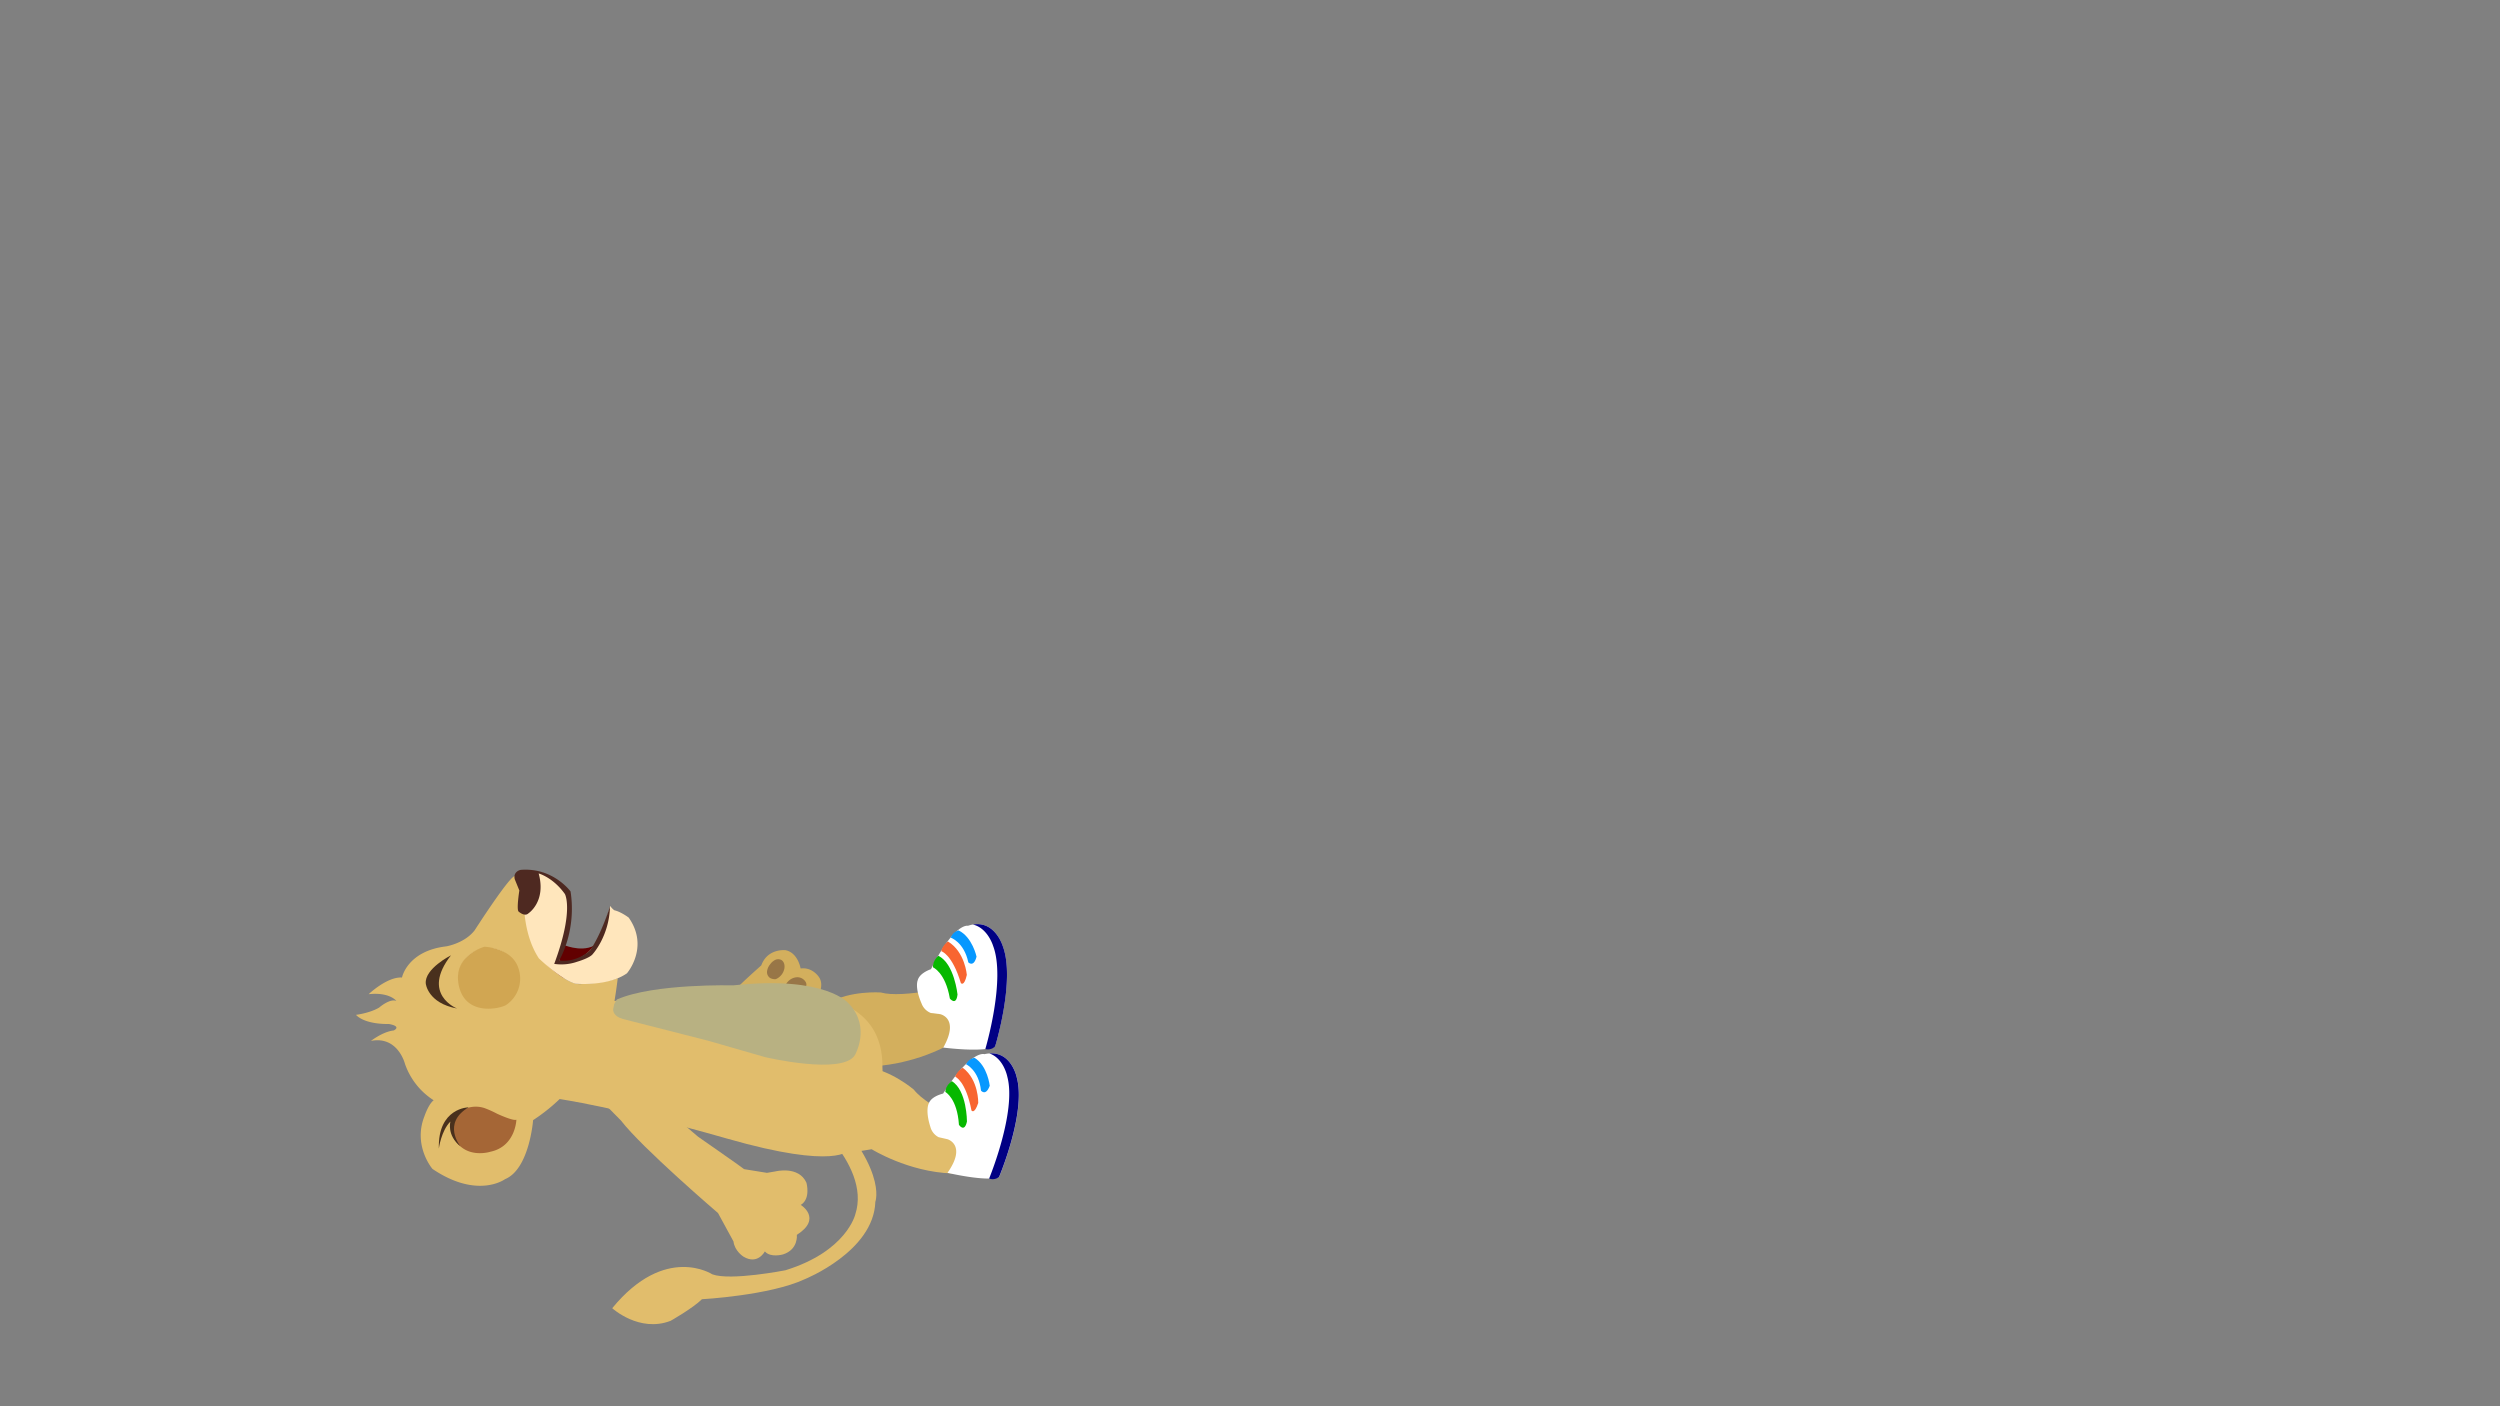 <svg id="Layer_1" data-name="Layer 1" xmlns="http://www.w3.org/2000/svg" viewBox="0 0 1920 1080">
  <rect x="0" y="0" width="1920" height="1080" fill="#808080" stroke="none"/>
  <defs>
    <style>
      .cls-1 {
        fill: #d3af5d;
      }

      .cls-2 {
        fill: #987647;
      }

      .cls-3 {
        fill: #fff;
      }

      .cls-4 {
        fill: #010084;
      }

      .cls-5 {
        fill: #06b800;
      }

      .cls-6 {
        fill: #f86531;
      }

      .cls-7 {
        fill: #0798ff;
      }

      .cls-8 {
        fill: #e1bd6c;
      }

      .cls-9 {
        fill: #b8b182;
      }

      .cls-10 {
        fill: #620000;
      }

      .cls-11 {
        fill: #ffe6bc;
      }

      .cls-12 {
        fill: #4e2921;
      }

      .cls-13 {
        fill: #a56636;
      }

      .cls-14 {
        fill: #49301d;
      }

      .cls-15 {
        fill: #492b19;
      }

      .cls-16 {
        fill: #221f1f;
      }

      .cls-17 {
        fill: #d1a652;
      }
    </style>
  </defs>
  <title>LittleLion-sleeping-01</title>
  <g>
    <g>
      <g>
        <path class="cls-1" d="M470.76,810.84s91.17-7.47,102.12-16.25a57.8,57.8,0,0,0,18.46,4.64l12,4.54,1.72.94s22.23,3.2,18.92-16c0,0,9.57.15,11.14-13.42,0,0,1.82-10.71-5.78-12.48,0,0,3.59-7.62-.81-13,0,0-5-7.26-13.66-6,0,0-1.94-12.1-11.59-14.07,0,0-13.8-1.6-18.6,11.66,0,0-16.9,15-18.41,17.31,0,0-61.64,23.09-76.9,20.45l-26.15,5.63s-6.45-.36-7.68,17.65C455.54,802.37,456.09,812.17,470.76,810.84Z"/>
        <g>
          <path class="cls-2" d="M576.42,784.73a7.67,7.67,0,0,0,3.27,3.28,6.52,6.52,0,0,0,3.35,1.25,5.91,5.91,0,0,0,3.55-1.52,30.11,30.11,0,0,0,3.07-2.91l6-6.24c2.11-2.19,4.34-4.66,4.49-7.69s-2-5.85-4.48-7.65c-3.19-2.29-7.06-3.43-10.84-4.53-1.79-.52-3.58-1-5.4-1.43a7.63,7.63,0,0,0-4.13,0c-2.73,1-3.69,4.5-3.1,7.34s2.24,5.33,3.19,8.07a16.87,16.87,0,0,1,.88,6.76C576.15,781.2,575.73,783.07,576.42,784.73Z"/>
          <path class="cls-2" d="M602.41,743.78c.42-2.42-.2-5.29-2.33-6.52a5.31,5.31,0,0,0-4.83,0,10.46,10.46,0,0,0-3.73,3.27,10.72,10.72,0,0,0-2.42,5.38,5.45,5.45,0,0,0,2.3,5.17,7.68,7.68,0,0,0,2.82.88,4.77,4.77,0,0,0,1.19.08,3.6,3.6,0,0,0,1.19-.42A11.13,11.13,0,0,0,602.41,743.78Z"/>
          <path class="cls-2" d="M619.32,756.17a4.11,4.11,0,0,0-.5-1.9,7.44,7.44,0,0,0-6.85-3.75,10.28,10.28,0,0,0-7.13,3.69,5.17,5.17,0,0,0-1.51,4.32,4.09,4.09,0,0,0,.77,1.58,7.29,7.29,0,0,0,6.3,2.58,12.31,12.31,0,0,0,6.46-2.71C618.1,759,619.31,757.73,619.32,756.17Z"/>
          <path class="cls-2" d="M608.12,778.3a9.35,9.35,0,0,0,6.36,2.65,10.27,10.27,0,0,0,6.8-2.07,5.07,5.07,0,0,0,1.53-1.85,4.46,4.46,0,0,0-.52-4.1,8.83,8.83,0,0,0-3.26-2.76,12.09,12.09,0,0,0-6.62-1.62,7.59,7.59,0,0,0-5.83,3.25,3.72,3.72,0,0,0-.64,1.75,4.36,4.36,0,0,0,.34,1.77A8.91,8.91,0,0,0,608.12,778.3Z"/>
          <path class="cls-2" d="M601.73,799a8.07,8.07,0,0,0,4.58.95,4.85,4.85,0,0,0,3.77-2.55,6.91,6.91,0,0,0,.31-4,4.9,4.9,0,0,0-.37-1.46,4.69,4.69,0,0,0-1-1.28c-2.64-2.67-6.4-4.72-10.06-3.87a4.37,4.37,0,0,0-2.83,1.81,4.92,4.92,0,0,0,0,4.35A11.7,11.7,0,0,0,601.73,799Z"/>
        </g>
      </g>
      <g>
        <path class="cls-1" d="M628.93,856.73s16.22-4.21,48.74-38.47c0,0,33-2.64,60.75-21.88,0,0,14.3-19.31-2.47-39.94,0,0-42.46,10.66-59.56,5.77,0,0-23.74-1.62-39.63,8L608.2,801.34Z"/>
        <path class="cls-3" d="M721.88,778.84l-7-.86a12.43,12.43,0,0,1-7.1-7.25c-5.42-12.44-3-17.78-3-17.78,1.24-5,7.68-7.74,10.22-8.64C733.27,708.12,743.41,711,743.41,711c20.1-6.76,26.7,15.64,26.7,15.64,9.82,26.08-5.87,77-5.87,77-8.48,5-39.79.89-39.79.89C737.28,781.63,721.88,778.84,721.88,778.84Z"/>
        <path class="cls-4" d="M756.73,805.68s15.84-53.09,6-79.17c0,0-4.08-13.83-15.59-16.47,17.18-3,23,16.6,23,16.6,9.82,26.08-5.87,77-5.87,77A7.89,7.89,0,0,1,756.73,805.68Z"/>
        <path class="cls-5" d="M716.5,742.9s9.57,3.81,13,24c0,0,4.86,6,5.87-3.13,0,0-2.46-23.86-14.72-29.7C720.61,734.1,716.14,737.9,716.5,742.9Z"/>
        <path class="cls-6" d="M722.87,730.49s8.4,2.24,15.07,24.52c0,0,2.51,3.12,4.58-6.28,0,0-1.31-17.66-14.53-25.7C728,723,723.77,726.13,722.87,730.49Z"/>
        <path class="cls-7" d="M730.15,720.11s10.18,3.28,13.53,19c0,0,4.11,4.2,6.3-4.38,0,0-3.16-15-13.74-20.16C736.24,714.56,732.15,715.16,730.15,720.11Z"/>
      </g>
      <path class="cls-8" d="M612.71,850.07s57.18,42.73,44.15,82.58c0,0-6.64,28.38-53.65,42.91,0,0-42.1,8.27-56.11,3.14,0,0-36.16-23.74-76.92,26,0,0,20.78,19,44.86,9.68,0,0,16.92-9.56,24.05-16.58,0,0,52.08-2.84,79-15.4,0,0,52.95-21.24,54.17-59.43,0,0,10.68-27.11-47.13-82.87l-33.57-17.19Z"/>
      <path class="cls-8" d="M423.08,775.83l56.77-8.21,149.31-.85s49.19,2.58,48.54,52.82c0,0,3.28,54.44-25.73,63.61,0,0-8.83,15.54-93.54-8.75s-130.31-30.64-130.31-30.64l-18.25-38.69Z"/>
      <path class="cls-9" d="M473.87,767.57s-9.13,11,4.47,15l65.24,16.64,44.13,12.7s59.59,14,68.91-1.68c0,0,12.45-21.46-4.75-39.48,0,0-17.24-21.77-88.63-14C563.24,756.79,502.41,755.09,473.87,767.57Z"/>
      <g>
        <path class="cls-10" d="M431.57,725.14s13.85,6.59,24.53,1.2l-2.55,5.21s-4,21.2-4.3,21.79-28.47-4.21-28.47-4.21-3.71-20.38-3.17-20.91S431.57,725.14,431.57,725.14Z"/>
        <path class="cls-8" d="M308.72,750.74s4-20.44,34.06-23.94c0,0,14.18-2.37,21.8-12.4,0,0,25.44-39.64,30.5-41.49l9.83-1.73s-3.28,27.67-.61,36.34c0,0,4.72,23.56,10.45,28.22,0,0,18.57,20.18,30.68,20.09,0,0,18.38-.63,29-4.58,0,0-3.47,29.19-6.62,34.24,0,0-14.24,46.13-58.39,74.77,0,0-2.8,37.61-21.55,45.33,0,0-21,15.65-55.74-7.86,0,0-15.17-17.72-6.17-40.44,0,0,3.12-9.32,7.1-12.29A54.13,54.13,0,0,1,311,817s-5.39-21.6-26.12-17.59c0,0,9.3-7.2,17.5-8,0,0,6.64-3.1-3.79-5,0,0-17.71.79-25.2-7,0,0,10.54-1.29,17.76-5.57,0,0,8.23-7.21,13.28-5.12,0,0-5.15-6.91-21.3-5.18C283.08,763.57,297.33,750,308.72,750.74Z"/>
        <path class="cls-11" d="M402.45,694.54s-.3,23.87,11.43,41.51c0,0,17.3,16.66,28.16,19.44,0,0,24.82,2.35,39.45-8,0,0,17.36-20,1.35-42.77,0,0-5.93-4.49-11.07-5.65a14.72,14.72,0,0,1-3.15-3.3s-6.19,24.77-15.5,34.1c0,0-10.44,11.7-23.84,7.88,0,0,9-27.51,8-52,0,0-17.31-20.79-31.69-15.55l-4.42,7.92Z"/>
        <path class="cls-12" d="M398.86,683.91S396.6,698,398.21,700c0,0,4.67,4.38,7.66,1.42,0,0,13.77-9,7.82-30.61,0,0,11.05,3,20.15,15.8,0,0,7.17,12.48-8.2,53.66a37.08,37.08,0,0,0,17.78-1.71s9.8-2.82,11.94-6c0,0,12.51-13.67,13.13-36.4,0,0-6.84,21.85-15.37,33.7,0,0-9.77,9.61-23.68,7.78,0,0,13.53-22.22,8.75-53,0,0-13.47-18.61-38.34-16.58,0,0-6,1.12-4.51,7.23Z"/>
        <path class="cls-13" d="M349.23,856.73s9.47-10,22.77-5.76a78,78,0,0,1,9.67,4.33s12.47,5.85,14.92,4.62c0,0-.58,20.47-19.86,24.59,0,0-21.05,6.87-29.48-13.25C347.25,871.26,344.45,861.89,349.23,856.73Z"/>
        <path class="cls-14" d="M359.9,850.4s-23.77.32-22.87,31.69c0,0,1.76-13.66,8.89-20.75,0,0-3.05,10.4,7.75,19.14C353.67,880.48,339,862.77,359.9,850.4Z"/>
        <path class="cls-14" d="M346.34,733.69S325.88,744,327,755.4c0,0,1.43,15,24.08,19.15C351,774.55,323,763.65,346.34,733.69Z"/>
        <circle class="cls-3" cx="375.13" cy="750.97" r="22.89" transform="translate(-329.59 294.85) rotate(-30.54)"/>
        <circle class="cls-15" cx="375.45" cy="749.73" r="17.5" transform="translate(-247.95 188.99) rotate(-21.43)"/>
        <circle class="cls-16" cx="375.27" cy="749.79" r="12.66" transform="translate(-117.25 71.23) rotate(-9.39)"/>
        <circle class="cls-3" cx="366.09" cy="755.11" r="4.25" transform="translate(-283.98 224.43) rotate(-24.91)"/>
      </g>
      <g>
        <path class="cls-8" d="M607.38,884.5s15.54,6.27,62.07-1.89c0,0,28.09,17.53,61.83,18.59,0,0,23-7,21.8-33.56,0,0-40.46-16.72-51.29-30.83,0,0-18.11-15.43-36.59-17.18l-41.5,8Z"/>
        <path class="cls-3" d="M727.7,874.93l-6.85-1.57a12.42,12.42,0,0,1-6.32-7.93c-4.13-12.93-1.22-18-1.22-18,1.74-4.83,8.43-6.92,11-7.56C746.19,805.72,756,809.61,756,809.61c20.68-4.68,25,18.27,25,18.27,7.13,26.94-13.65,76-13.65,76-8.94,4.08-39.67-3.15-39.67-3.15C742.74,879.26,727.7,874.93,727.7,874.93Z"/>
        <path class="cls-4" d="M759.64,905.15s21.15-51.2,14-78.14c0,0-2.65-14.18-13.83-18,17.38-1.21,21.14,18.85,21.14,18.85,7.13,26.94-13.65,76-13.65,76A7.9,7.9,0,0,1,759.64,905.15Z"/>
        <path class="cls-5" d="M726,838.62s9.13,4.76,10.46,25.22c0,0,4.22,6.45,6.16-2.52,0,0,0-24-11.64-31C731,830.28,726.13,833.61,726,838.62Z"/>
        <path class="cls-6" d="M733.58,826.92s8.14,3.08,12.51,25.92c0,0,2.18,3.36,5.19-5.78,0,0,.49-17.7-11.85-27C739.43,820,734.92,822.68,733.58,826.92Z"/>
        <path class="cls-7" d="M741.88,817.33s9.8,4.3,11.53,20.26c0,0,3.67,4.6,6.71-3.71,0,0-1.62-15.25-11.62-21.45C748.5,812.43,744.37,812.61,741.88,817.33Z"/>
      </g>
      <path class="cls-8" d="M468.74,815.59,536.12,873s33.07,23,35.36,24.91L589,900.75l6.58-1.12s17.87-4.52,23.78,8.74c0,0,3.46,12.33-4.38,17,0,0,16.85,10.36-3,23,0,0,1.3,11.19-10.57,15,0,0-9.61,2.85-14-2.31,0,0-5.4,10.59-16.36,4.09,0,0-6.87-4.26-7.73-11.72l-11.89-21.82s-58.15-49.77-74.49-71l-21.7-22s-8-8.52-4.63-19.46C450.65,819.14,453.84,806.87,468.74,815.59Z"/>
    </g>
    <path class="cls-17" d="M372.11,727.11s-25,6.47-19.68,30.09,31.77,17.43,36.27,14.62A24.42,24.42,0,0,0,398,743.14C392.64,727.68,372.11,727.11,372.11,727.11Z"/>
  </g>
</svg>
